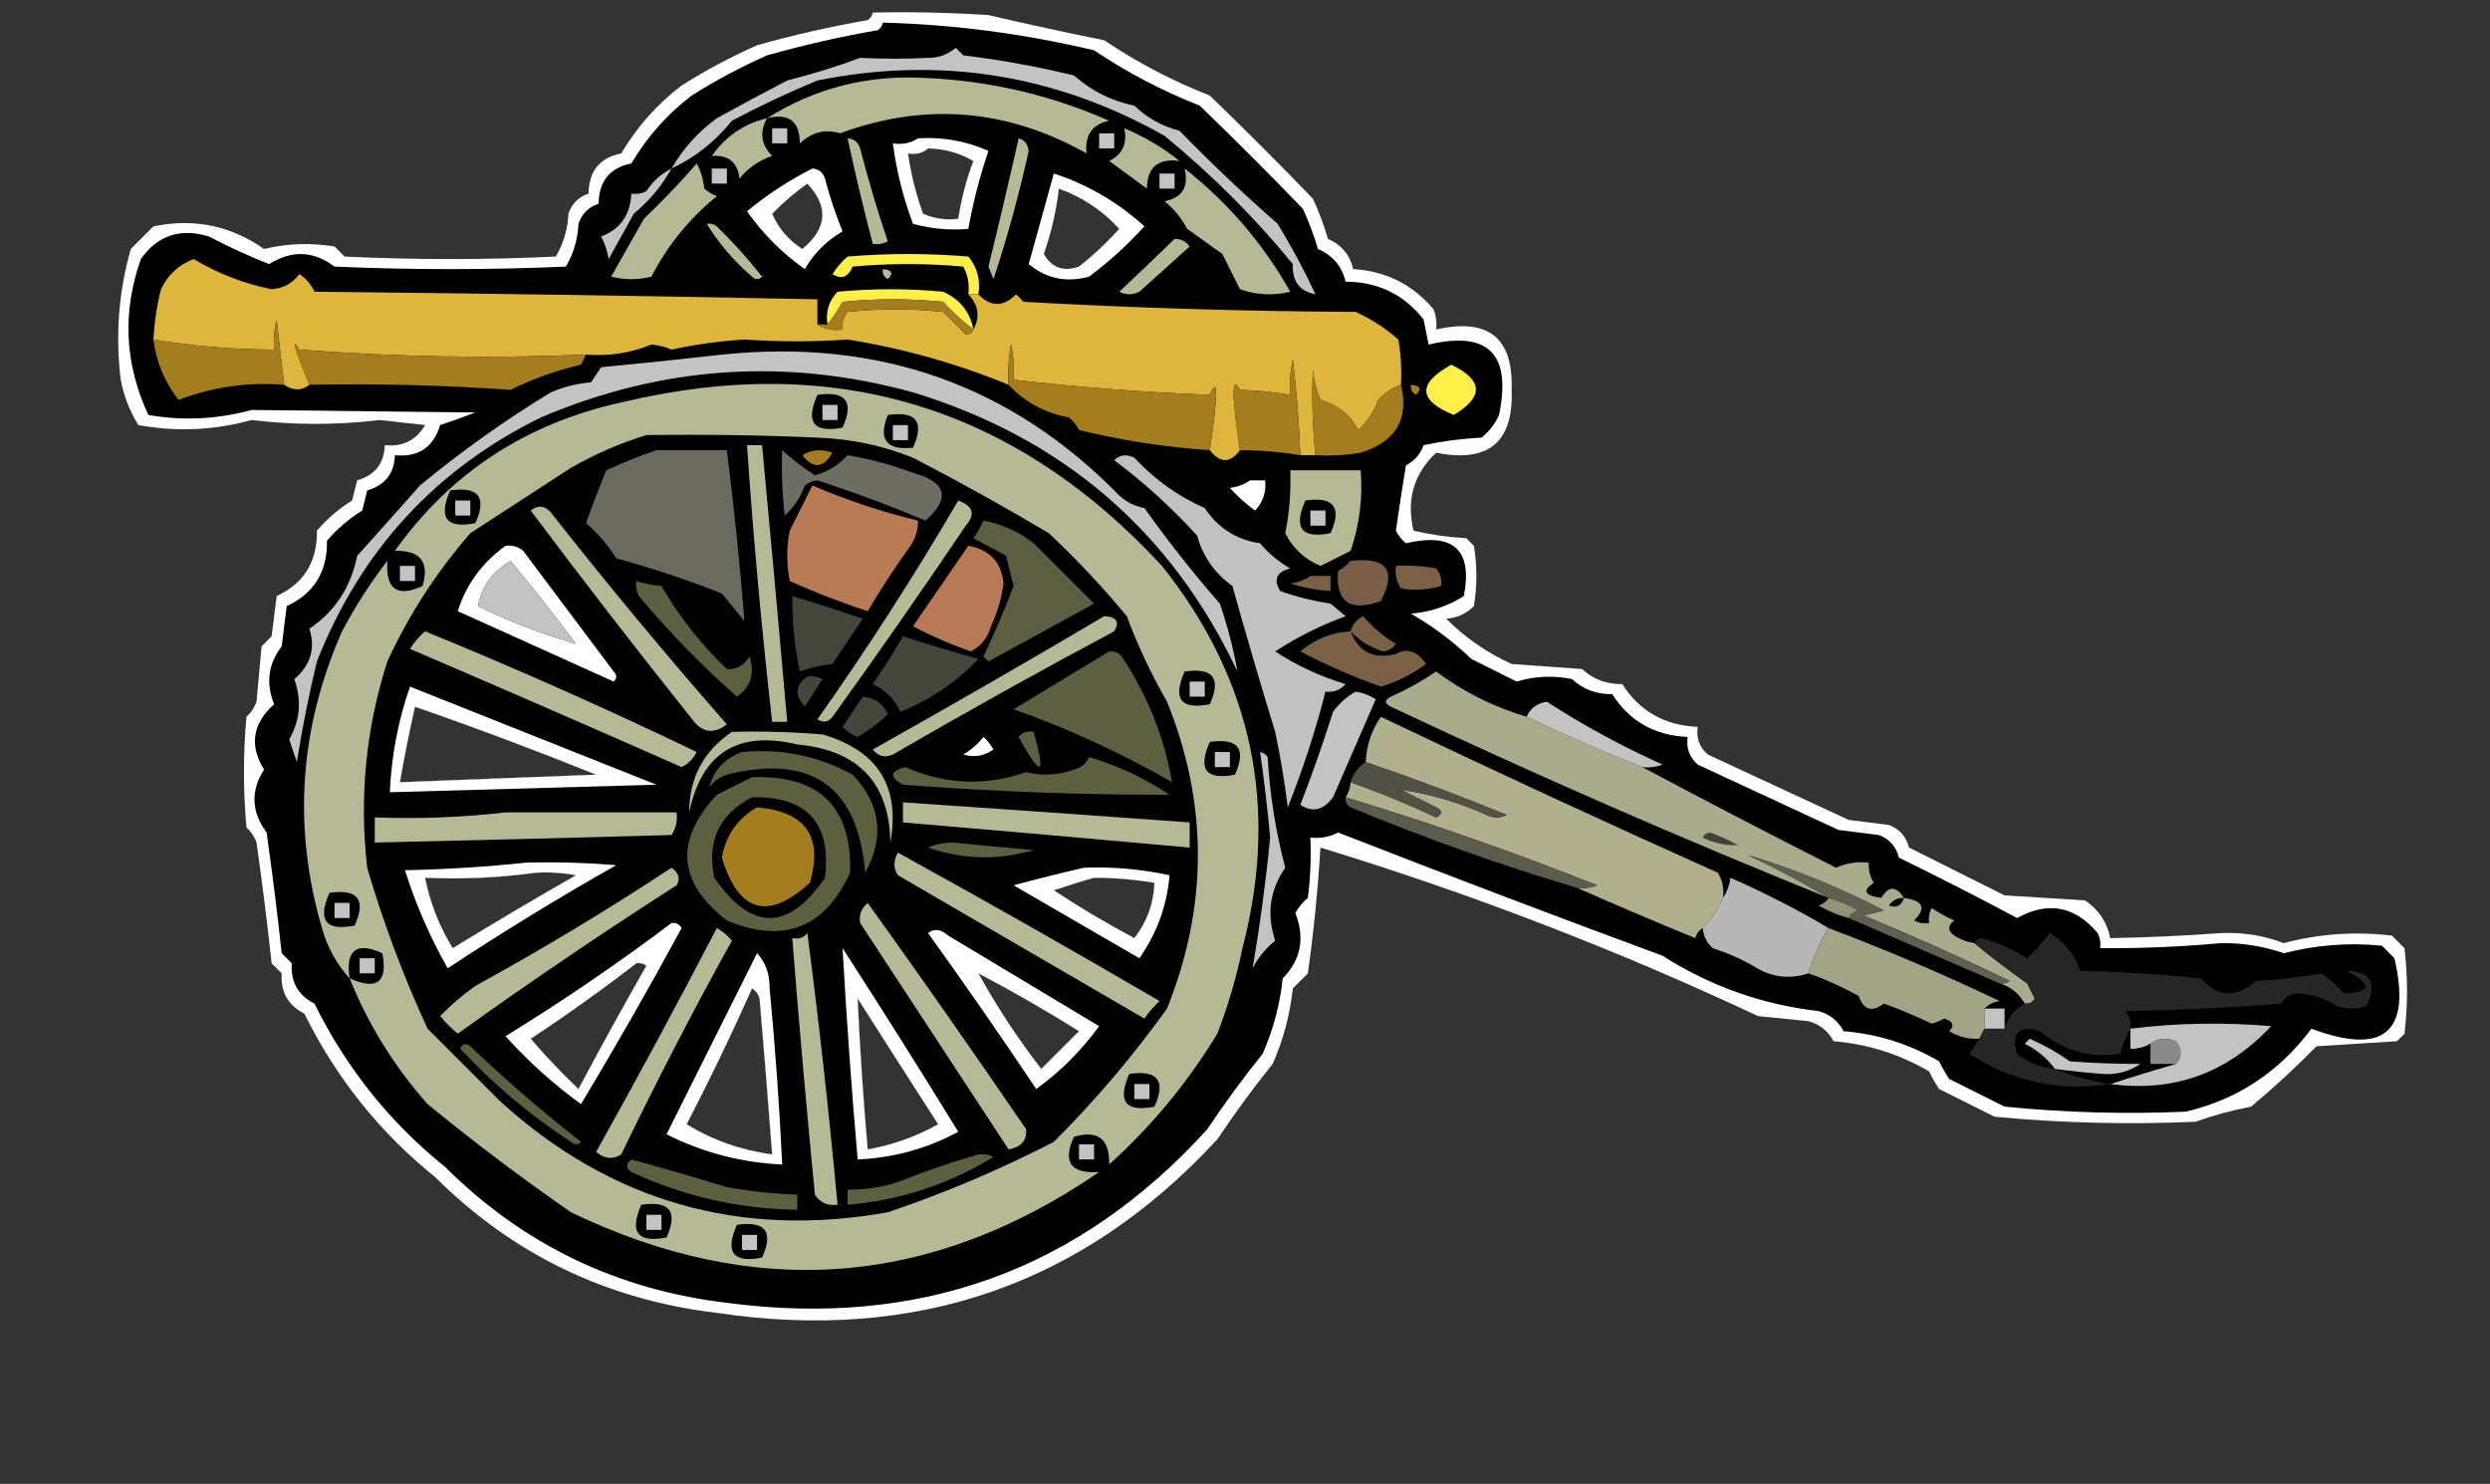 <?xml version="1.0" encoding="UTF-8"?>
<!DOCTYPE svg PUBLIC "-//W3C//DTD SVG 1.1//EN" "http://www.w3.org/Graphics/SVG/1.1/DTD/svg11.dtd">
<svg xmlns="http://www.w3.org/2000/svg" version="1.1" width="495px" height="295px" style="shape-rendering:geometricPrecision; text-rendering:geometricPrecision; image-rendering:optimizeQuality; fill-rule:evenodd; clip-rule:evenodd" xmlns:xlink="http://www.w3.org/1999/xlink">
<rect width="100%" height="100%" fill="#333333" stroke="none"/>
<g><path style="opacity:1" fill="#fefffe" d="M 173.5,2.5 C 181.174,2.334 188.841,2.5 196.5,3C 204.063,4.765 211.73,6.431 219.5,8C 226.072,12.418 233.072,16.085 240.5,19C 247.439,25.694 254.272,32.527 261,39.5C 262.197,42.089 263.197,44.756 264,47.5C 266.696,48.672 268.363,50.672 269,53.5C 275.477,53.881 280.811,56.548 285,61.5C 285.49,62.793 285.657,64.127 285.5,65.5C 295.874,63.156 300.874,67.156 300.5,77.5C 300.917,87.904 295.917,92.071 285.5,90C 281.047,94.174 279.547,99.341 281,105.5C 284.411,106.293 287.911,106.793 291.5,107C 292,107.5 292.5,108 293,108.5C 293.667,112.5 293.667,116.5 293,120.5C 291.509,122.004 289.676,122.837 287.5,123C 291.282,126.78 295.616,129.78 300.5,132C 305.167,132.333 309.833,132.667 314.5,133C 316.7,135.046 319.367,136.046 322.5,136C 325.939,141.391 330.939,144.224 337.5,144.5C 337.178,146.722 337.845,148.556 339.5,150C 348.833,154.333 358.167,158.667 367.5,163C 370.167,163.333 372.833,163.667 375.5,164C 377.604,164.791 378.937,166.291 379.5,168.5C 385.833,171.667 392.167,174.833 398.5,178C 403.833,178.333 409.167,178.667 414.5,179C 417.242,180.886 418.909,183.386 419.5,186.5C 426.84,186.371 434.173,186.038 441.5,185.5C 445.858,185.302 450.025,185.968 454,187.5C 461.027,185.631 468.193,185.131 475.5,186C 476.333,186.833 477.167,187.667 478,188.5C 478.667,194.167 478.667,199.833 478,205.5C 477.5,206 477,206.5 476.5,207C 471.167,207.333 465.833,207.667 460.5,208C 456.357,212.233 452.023,216.233 447.5,220C 443.751,220.708 440.084,221.708 436.5,223C 423.148,223.599 409.815,223.266 396.5,222C 392.833,220.167 389.167,218.333 385.5,216.5C 384.738,215.372 384.071,214.205 383.5,213C 377.601,209.546 371.267,207.546 364.5,207C 363.421,204.957 361.754,203.624 359.5,203C 356.167,202.667 352.833,202.333 349.5,202C 321.304,188.768 292.304,177.601 262.5,168.5C 261.989,176.854 261.156,185.188 260,193.5C 259,194.5 258,195.5 257,196.5C 256.446,201.716 255.113,206.716 253,211.5C 249.066,216.395 245.4,221.395 242,226.5C 215.296,255.406 182.129,266.906 142.5,261C 120.635,258.399 101.968,249.399 86.5,234C 75.513,225.163 66.847,214.33 60.5,201.5C 57.261,199.879 55.761,197.213 56,193.5C 55.333,192.833 54.667,192.167 54,191.5C 53.132,183.482 52.132,175.482 51,167.5C 50.581,166.328 49.915,165.328 49,164.5C 48.333,157.167 48.333,149.833 49,142.5C 49.915,141.672 50.581,140.672 51,139.5C 51.333,135.833 51.667,132.167 52,128.5C 52.667,127.833 53.333,127.167 54,126.5C 54.333,123.833 54.667,121.167 55,118.5C 60.434,115.982 63.1,111.649 63,105.5C 65.039,103.126 67.372,101.126 70,99.5C 70.333,98.167 70.667,96.833 71,95.5C 74.545,94.46 76.379,92.127 76.5,88.5C 80.098,88.865 82.765,87.532 84.5,84.5C 81.5,84.167 78.5,83.833 75.5,83.5C 66.983,84.526 58.483,84.526 50,83.5C 42.576,85.558 35.076,85.891 27.5,84.5C 25.773,81.713 24.606,78.713 24,75.5C 22.921,66.657 23.587,57.991 26,49.5C 27.5,48 29,46.5 30.5,45C 38.539,43.342 45.872,44.842 52.5,49.5C 57.111,48.39 61.778,48.223 66.5,49C 67.167,49.667 67.833,50.333 68.5,51C 82.5,51.667 96.5,51.667 110.5,51C 112.02,48.404 112.853,45.571 113,42.5C 113.667,40.5 115,39.167 117,38.5C 117.059,34.02 119.226,31.353 123.5,30.5C 126.658,25.179 130.658,20.679 135.5,17C 140.29,13.971 145.29,11.304 150.5,9C 157.775,6.946 165.108,5.279 172.5,4C 173.056,3.617 173.389,3.117 173.5,2.5 Z M 184.5,29.5 C 187.753,29.562 190.753,30.396 193.5,32C 192.112,35.717 191.112,39.55 190.5,43.5C 188.076,43.808 185.743,43.474 183.5,42.5C 182.085,38.591 181.085,34.591 180.5,30.5C 182.099,30.768 183.432,30.434 184.5,29.5 Z M 160.5,36.5 C 164.791,41.085 164.458,45.418 159.5,49.5C 156.781,47.781 154.781,45.447 153.5,42.5C 155.678,40.255 158.012,38.255 160.5,36.5 Z M 210.5,37.5 C 215.168,39.167 219.168,41.834 222.5,45.5C 220.066,48.223 217.399,50.723 214.5,53C 211.421,54.09 209.088,53.257 207.5,50.5C 208.974,46.269 209.974,41.936 210.5,37.5 Z M 101.5,111.5 C 105.934,116.84 110.268,122.34 114.5,128C 107.872,126.119 101.372,123.619 95,120.5C 95.732,116.582 97.899,113.582 101.5,111.5 Z M 82.5,140.5 C 94.581,144.695 106.581,149.195 118.5,154C 105.497,154.5 92.497,155 79.5,155.5C 80.372,150.473 81.372,145.473 82.5,140.5 Z M 106.5,173.5 C 109.187,173.336 111.854,173.503 114.5,174C 106.251,178.707 98.084,183.541 90,188.5C 87.316,184.137 85.482,179.47 84.5,174.5C 92.019,174.825 99.352,174.492 106.5,173.5 Z M 217.5,174.5 C 221.534,174.505 225.534,174.838 229.5,175.5C 229.354,179.607 228.02,183.273 225.5,186.5C 220.002,183.585 214.668,180.419 209.5,177C 212.251,176.057 214.917,175.224 217.5,174.5 Z M 126.5,191.5 C 127.239,191.369 127.906,191.536 128.5,192C 123.873,200.086 119.373,208.253 115,216.5C 111.651,213.318 108.484,209.985 105.5,206.5C 112.743,201.724 119.743,196.724 126.5,191.5 Z M 194.5,193.5 C 201.275,197.057 207.942,200.89 214.5,205C 212,207.5 209.5,210 207,212.5C 202.315,206.452 198.149,200.119 194.5,193.5 Z M 149.5,196.5 C 150.222,196.918 150.722,197.584 151,198.5C 151.889,208.835 152.722,219.168 153.5,229.5C 147.322,228.665 141.656,226.665 136.5,223.5C 141.117,214.6 145.451,205.6 149.5,196.5 Z M 170.5,198.5 C 175.773,206.793 181.106,215.126 186.5,223.5C 182.135,225.955 177.469,227.622 172.5,228.5C 171.612,218.516 170.946,208.516 170.5,198.5 Z"/></g>
<g><path style="opacity:1" fill="#000000" d="M 175.5,4.5 C 189.469,4.85 203.469,6.683 217.5,10C 224.072,14.418 231.072,18.085 238.5,21C 245.439,27.694 252.272,34.527 259,41.5C 260.197,44.089 261.197,46.756 262,49.5C 264.928,50.76 266.761,52.926 267.5,56C 273.901,56.019 279.068,58.519 283,63.5C 283.333,65.167 283.667,66.833 284,68.5C 295.864,65.696 300.53,70.363 298,82.5C 297.215,84.286 296.049,85.786 294.5,87C 290.579,87.203 286.745,87.703 283,88.5C 282.363,90.303 281.197,91.636 279.5,92.5C 278.778,96.847 278.112,101.18 277.5,105.5C 277.977,106.478 278.643,107.311 279.5,108C 288.959,105.8 292.793,109.3 291,118.5C 287.847,120.502 284.347,121.668 280.5,122C 284.858,124.513 288.858,127.513 292.5,131C 295.5,132.5 298.5,134 301.5,135.5C 305.108,134.407 308.775,134.24 312.5,135C 314.7,137.046 317.367,138.046 320.5,138C 323.939,143.391 328.939,146.224 335.5,146.5C 335.178,148.722 335.845,150.556 337.5,152C 346.833,156.333 356.167,160.667 365.5,165C 368.167,165.333 370.833,165.667 373.5,166C 375.604,166.791 376.937,168.291 377.5,170.5C 385.411,174.372 393.245,178.372 401,182.5C 407.151,179.115 412.484,180.115 417,185.5C 417.483,186.448 417.649,187.448 417.5,188.5C 425.515,188.558 433.515,188.225 441.5,187.5C 445.791,187.437 449.958,188.103 454,189.5C 460.424,187.855 466.924,187.355 473.5,188C 474.333,188.833 475.167,189.667 476,190.5C 479.422,205.233 473.922,209.9 459.5,204.5C 453.092,213.101 444.759,218.601 434.5,221C 422.483,221.523 410.483,221.19 398.5,220C 394.833,218.167 391.167,216.333 387.5,214.5C 386.738,213.372 386.071,212.205 385.5,211C 379.601,207.546 373.267,205.546 366.5,205C 365.421,202.957 363.754,201.624 361.5,201C 350.354,199.728 340.02,196.062 330.5,190C 308.905,182.025 287.405,173.858 266,165.5C 264.301,166.406 262.467,166.739 260.5,166.5C 260.666,170.514 260.499,174.514 260,178.5C 258.978,179.354 258.145,180.354 257.5,181.5C 259.454,186.481 258.621,190.815 255,194.5C 254.446,199.716 253.113,204.716 251,209.5C 247.066,214.395 243.4,219.395 240,224.5C 214.529,252.555 182.696,264.055 144.5,259C 122.635,256.399 103.968,247.399 88.5,232C 77.513,223.163 68.847,212.33 62.5,199.5C 59.261,197.879 57.761,195.213 58,191.5C 57.333,190.833 56.667,190.167 56,189.5C 55.132,181.482 54.132,173.482 53,165.5C 49.962,161.391 49.795,157.224 52.5,153C 49.52,148.194 50.187,143.861 54.5,140C 52.816,135.816 53.316,131.983 56,128.5C 56.333,125.833 56.667,123.167 57,120.5C 62.434,117.982 65.1,113.649 65,107.5C 67.039,105.126 69.372,103.126 72,101.5C 72.333,100.167 72.667,98.833 73,97.5C 76.545,96.46 78.379,94.127 78.5,90.5C 83.166,90.945 86.166,88.945 87.5,84.5C 89.862,83.728 92.195,82.895 94.5,82C 79.644,81.824 64.81,81.657 50,81.5C 43.223,83.357 36.39,83.69 29.5,82.5C 24.771,72.394 24.271,62.061 28,51.5C 31.343,46.782 35.843,45.282 41.5,47C 45.381,49.037 49.381,50.87 53.5,52.5C 57.993,49.687 62.326,49.854 66.5,53C 81.833,53.667 97.167,53.667 112.5,53C 114.02,50.404 114.853,47.571 115,44.5C 115.667,42.5 117,41.167 119,40.5C 119.059,36.02 121.226,33.353 125.5,32.5C 128.658,27.179 132.658,22.679 137.5,19C 142.29,15.971 147.29,13.304 152.5,11C 159.775,8.946 167.108,7.279 174.5,6C 175.056,5.617 175.389,5.117 175.5,4.5 Z M 184.5,29.5 C 183.432,30.434 182.099,30.768 180.5,30.5C 181.085,34.591 182.085,38.591 183.5,42.5C 185.743,43.474 188.076,43.808 190.5,43.5C 191.112,39.55 192.112,35.717 193.5,32C 190.753,30.396 187.753,29.562 184.5,29.5 Z M 160.5,36.5 C 158.012,38.255 155.678,40.255 153.5,42.5C 154.781,45.447 156.781,47.781 159.5,49.5C 164.458,45.418 164.791,41.085 160.5,36.5 Z M 210.5,37.5 C 209.974,41.936 208.974,46.269 207.5,50.5C 209.088,53.257 211.421,54.09 214.5,53C 217.399,50.723 220.066,48.223 222.5,45.5C 219.168,41.834 215.168,39.167 210.5,37.5 Z M 101.5,111.5 C 97.899,113.582 95.732,116.582 95,120.5C 101.372,123.619 107.872,126.119 114.5,128C 110.268,122.34 105.934,116.84 101.5,111.5 Z M 82.5,140.5 C 81.372,145.473 80.372,150.473 79.5,155.5C 92.497,155 105.497,154.5 118.5,154C 106.581,149.195 94.581,144.695 82.5,140.5 Z M 106.5,173.5 C 99.352,174.492 92.019,174.825 84.5,174.5C 85.482,179.47 87.316,184.137 90,188.5C 98.084,183.541 106.251,178.707 114.5,174C 111.854,173.503 109.187,173.336 106.5,173.5 Z M 217.5,174.5 C 214.917,175.224 212.251,176.057 209.5,177C 214.668,180.419 220.002,183.585 225.5,186.5C 228.02,183.273 229.354,179.607 229.5,175.5C 225.534,174.838 221.534,174.505 217.5,174.5 Z M 126.5,191.5 C 119.743,196.724 112.743,201.724 105.5,206.5C 108.484,209.985 111.651,213.318 115,216.5C 119.373,208.253 123.873,200.086 128.5,192C 127.906,191.536 127.239,191.369 126.5,191.5 Z M 194.5,193.5 C 198.149,200.119 202.315,206.452 207,212.5C 209.5,210 212,207.5 214.5,205C 207.942,200.89 201.275,197.057 194.5,193.5 Z M 149.5,196.5 C 145.451,205.6 141.117,214.6 136.5,223.5C 141.656,226.665 147.322,228.665 153.5,229.5C 152.722,219.168 151.889,208.835 151,198.5C 150.722,197.584 150.222,196.918 149.5,196.5 Z M 170.5,198.5 C 170.946,208.516 171.612,218.516 172.5,228.5C 177.469,227.622 182.135,225.955 186.5,223.5C 181.106,215.126 175.773,206.793 170.5,198.5 Z"/></g>
<g><path style="opacity:1" fill="#c2c3c2" d="M 133.5,33.5 C 135.772,29.559 138.772,26.225 142.5,23.5C 147.118,20.951 151.784,18.451 156.5,16C 161.455,14.747 166.289,13.247 171,11.5C 175.554,11.725 180.054,11.725 184.5,11.5C 186.593,11.514 188.426,10.848 190,9.5C 190.5,10 191,10.5 191.5,11C 198.921,11.903 206.254,13.237 213.5,15C 216.999,18.083 220.999,20.083 225.5,21C 228.048,23.442 231.048,25.108 234.5,26C 240.672,32.361 247.172,38.527 254,44.5C 256.799,49.104 259.299,53.771 261.5,58.5C 258.355,57.923 256.855,55.923 257,52.5C 249.435,43.254 240.935,34.754 231.5,27C 209.822,14.775 186.822,11.109 162.5,16C 156.713,18.393 151.046,21.06 145.5,24C 142.224,28.112 138.224,31.279 133.5,33.5 Z"/></g>
<g><path style="opacity:1" fill="#b7b895" d="M 152.5,23.5 C 162.02,17.494 172.52,14.828 184,15.5C 196.692,16.048 208.859,18.881 220.5,24C 217.121,24.711 215.621,26.878 216,30.5C 200.225,21.619 183.892,20.286 167,26.5C 164.094,25.588 161.427,26.254 159,28.5C 158.997,24.118 156.831,22.451 152.5,23.5 Z"/></g>
<g><path style="opacity:1" fill="#b7b895" d="M 152.5,23.5 C 150.952,26.259 151.285,28.759 153.5,31C 150.898,31.883 148.731,33.383 147,35.5C 146.644,32.271 144.81,30.771 141.5,31C 144.244,27.08 147.911,24.58 152.5,23.5 Z"/></g>
<g><path style="opacity:1" fill="#c2c3c2" d="M 153.5,25.5 C 154.5,25.5 155.5,25.5 156.5,25.5C 156.5,26.5 156.5,27.5 156.5,28.5C 155.5,28.5 154.5,28.5 153.5,28.5C 153.5,27.5 153.5,26.5 153.5,25.5 Z"/></g>
<g><path style="opacity:1" fill="#b7b895" d="M 223.5,25.5 C 227.469,27.151 231.135,29.318 234.5,32C 230.21,31.436 228.043,33.269 228,37.5C 225.5,35.667 223,33.833 220.5,32C 223.145,30.713 224.145,28.547 223.5,25.5 Z"/></g>
<g><path style="opacity:1" fill="#c2c3c2" d="M 218.5,26.5 C 219.5,26.5 220.5,26.5 221.5,26.5C 221.5,27.5 221.5,28.5 221.5,29.5C 220.5,29.5 219.5,29.5 218.5,29.5C 218.5,28.5 218.5,27.5 218.5,26.5 Z"/></g>
<g><path style="opacity:1" fill="#b7b895" d="M 168.5,27.5 C 169.75,27.577 170.583,28.244 171,29.5C 172.606,35.764 174.44,41.93 176.5,48C 175.552,48.483 174.552,48.65 173.5,48.5C 171.675,41.535 170.009,34.535 168.5,27.5 Z"/></g>
<g><path style="opacity:1" fill="#fefffe" d="M 182.5,27.5 C 187.382,27.193 192.049,28.026 196.5,30C 194.779,35.05 193.446,40.217 192.5,45.5C 188.774,45.823 185.107,45.489 181.5,44.5C 179.548,39.313 178.215,33.98 177.5,28.5C 179.415,28.785 181.081,28.451 182.5,27.5 Z M 184.5,29.5 C 183.432,30.434 182.099,30.768 180.5,30.5C 181.085,34.591 182.085,38.591 183.5,42.5C 185.743,43.474 188.076,43.808 190.5,43.5C 191.112,39.55 192.112,35.717 193.5,32C 190.753,30.396 187.753,29.562 184.5,29.5 Z"/></g>
<g><path style="opacity:1" fill="#b7b895" d="M 202.5,27.5 C 203.649,27.791 204.316,28.624 204.5,30C 202.604,38.624 200.271,47.124 197.5,55.5C 197.167,54.667 196.833,53.833 196.5,53C 198.583,44.504 200.583,36.004 202.5,27.5 Z"/></g>
<g><path style="opacity:1" fill="#b7b895" d="M 138.5,32.5 C 139.302,33.952 139.802,35.618 140,37.5C 140.75,38.126 141.584,38.626 142.5,39C 137.033,43.462 132.7,48.795 129.5,55C 126.833,55.667 124.167,55.667 121.5,55C 123.664,51.185 125.831,47.352 128,43.5C 131.759,39.911 135.259,36.245 138.5,32.5 Z"/></g>
<g><path style="opacity:1" fill="#c2c3c2" d="M 133.5,33.5 C 131.612,36.899 129.112,39.899 126,42.5C 124.3,45.52 122.634,48.52 121,51.5C 120.727,49.899 120.227,48.399 119.5,47C 123.313,45.569 125.313,42.736 125.5,38.5C 126.552,38.65 127.552,38.483 128.5,38C 129.78,36.034 131.447,34.534 133.5,33.5 Z"/></g>
<g><path style="opacity:1" fill="#c2c3c2" d="M 141.5,33.5 C 142.5,33.5 143.5,33.5 144.5,33.5C 144.5,34.5 144.5,35.5 144.5,36.5C 143.5,36.5 142.5,36.5 141.5,36.5C 141.5,35.5 141.5,34.5 141.5,33.5 Z"/></g>
<g><path style="opacity:1" fill="#fefffe" d="M 161.5,33.5 C 162.75,33.577 163.583,34.244 164,35.5C 164.94,39.101 166.107,42.601 167.5,46C 164.311,47.855 161.811,50.355 160,53.5C 155.512,50.346 151.679,46.512 148.5,42C 152.59,38.633 156.924,35.8 161.5,33.5 Z M 160.5,36.5 C 158.012,38.255 155.678,40.255 153.5,42.5C 154.781,45.447 156.781,47.781 159.5,49.5C 164.458,45.418 164.791,41.085 160.5,36.5 Z"/></g>
<g><path style="opacity:1" fill="#b7b895" d="M 235.5,33.5 C 244.13,40.295 251.13,48.461 256.5,58C 253.118,58.824 249.784,58.657 246.5,57.5C 245.333,55.167 244.167,52.833 243,50.5C 240.667,48.833 238.333,47.167 236,45.5C 234.878,43.376 233.378,41.543 231.5,40C 235.03,39.328 236.363,37.162 235.5,33.5 Z"/></g>
<g><path style="opacity:1" fill="#fefffe" d="M 209.5,34.5 C 216.233,36.701 222.233,40.201 227.5,45C 224.133,48.703 220.466,52.036 216.5,55C 211.97,56.227 207.97,55.394 204.5,52.5C 206.173,46.471 207.84,40.471 209.5,34.5 Z M 210.5,37.5 C 209.974,41.936 208.974,46.269 207.5,50.5C 209.088,53.257 211.421,54.09 214.5,53C 217.399,50.723 220.066,48.223 222.5,45.5C 219.168,41.834 215.168,39.167 210.5,37.5 Z"/></g>
<g><path style="opacity:1" fill="#c2c3c2" d="M 230.5,34.5 C 231.5,34.5 232.5,34.5 233.5,34.5C 233.5,35.5 233.5,36.5 233.5,37.5C 232.5,37.5 231.5,37.5 230.5,37.5C 230.5,36.5 230.5,35.5 230.5,34.5 Z"/></g>
<g><path style="opacity:1" fill="#b7b895" d="M 140.5,44.5 C 141.239,44.369 141.906,44.536 142.5,45C 145.734,48.145 148.734,51.478 151.5,55C 150.833,55.667 150.167,55.667 149.5,55C 145.893,51.902 142.893,48.402 140.5,44.5 Z"/></g>
<g><path style="opacity:1" fill="#b7b895" d="M 233.5,47.5 C 234.756,47.461 235.756,47.961 236.5,49C 233.167,52 229.833,55 226.5,58C 225.167,58.667 223.833,58.667 222.5,58C 226.241,54.484 229.908,50.984 233.5,47.5 Z"/></g>
<g><path style="opacity:1" fill="#fef049" d="M 194.5,58.5 C 193.833,58.5 193.167,58.5 192.5,58.5C 192.739,56.533 192.406,54.7 191.5,53C 184.167,52.333 176.833,52.333 169.5,53C 168.603,55.127 167.269,55.627 165.5,54.5C 166.313,53.186 167.313,52.02 168.5,51C 176.5,50.333 184.5,50.333 192.5,51C 194.278,53.135 194.945,55.635 194.5,58.5 Z"/></g>
<g><path style="opacity:1" fill="#b7b895" d="M 175.5,53.5 C 177.337,53.639 177.67,54.306 176.5,55.5C 175.702,55.043 175.369,54.376 175.5,53.5 Z"/></g>
<g><path style="opacity:1" fill="#fef049" d="M 193.5,65.5 C 191.39,63.895 189.39,62.062 187.5,60C 180.833,59.333 174.167,59.333 167.5,60C 166.601,61.652 165.601,63.152 164.5,64.5C 164.104,61.956 164.771,59.789 166.5,58C 173.5,57.333 180.5,57.333 187.5,58C 190.857,59.513 192.857,62.013 193.5,65.5 Z"/></g>
<g><path style="opacity:1" fill="#deb63d" d="M 162.5,64.5 C 163.919,65.451 165.585,65.784 167.5,65.5C 167.33,64.178 167.663,63.011 168.5,62C 174.833,61.333 181.167,61.333 187.5,62C 189.022,63.522 190.522,65.022 192,66.5C 192.765,66.43 193.265,66.097 193.5,65.5C 194.878,63.03 194.545,60.697 192.5,58.5C 193.167,58.5 193.833,58.5 194.5,58.5C 196.961,61.067 199.461,61.067 202,58.5C 202.5,59 203,59.5 203.5,60C 225.536,61.228 247.536,61.895 269.5,62C 272.582,63.409 275.415,65.242 278,67.5C 278.498,70.482 278.665,73.482 278.5,76.5C 276.771,77.118 275.271,78.118 274,79.5C 273.163,81.844 271.829,83.844 270,85.5C 268.401,82.442 265.901,80.442 262.5,79.5C 261.692,77.577 261.192,75.577 261,73.5C 260.758,79.167 260.925,84.833 261.5,90.5C 260.5,90.5 259.5,90.5 258.5,90.5C 258.265,84.15 257.765,77.817 257,71.5C 256.503,73.81 256.337,76.143 256.5,78.5C 253.193,77.949 249.86,77.616 246.5,77.5C 244.821,74.419 244.821,78.419 246.5,89.5C 244.545,92.132 242.545,92.132 240.5,89.5C 242.172,78.268 242.172,74.602 240.5,78.5C 227.443,77.985 214.443,76.985 201.5,75.5C 201.663,73.143 201.497,70.81 201,68.5C 200.503,71.146 200.336,73.813 200.5,76.5C 190.16,72.249 179.493,69.249 168.5,67.5C 161.73,67.979 154.897,67.979 148,67.5C 143.098,67.8 138.265,68.467 133.5,69.5C 132.228,68.954 130.894,68.621 129.5,68.5C 125.399,70.181 121.065,70.848 116.5,70.5C 97.491,71.293 78.491,70.96 59.5,69.5C 57.842,66.728 58.509,69.061 61.5,76.5C 59.95,77.72 58.284,77.72 56.5,76.5C 55.965,72.181 55.465,67.848 55,63.5C 54.505,65.473 54.338,67.473 54.5,69.5C 46.439,69.489 38.439,68.823 30.5,67.5C 30.674,64.126 31.174,60.793 32,57.5C 33.392,54.606 35.559,52.606 38.5,51.5C 43.307,54.381 48.473,56.381 54,57.5C 56.343,57.318 58.176,56.318 59.5,54.5C 60.845,55.347 61.845,56.513 62.5,58C 95.923,58.324 129.256,58.824 162.5,59.5C 162.5,61.167 162.5,62.833 162.5,64.5 Z"/></g>
<g><path style="opacity:1" fill="#a47e1e" d="M 193.5,65.5 C 193.265,66.097 192.765,66.43 192,66.5C 190.522,65.022 189.022,63.522 187.5,62C 181.167,61.333 174.833,61.333 168.5,62C 167.663,63.011 167.33,64.178 167.5,65.5C 165.585,65.784 163.919,65.451 162.5,64.5C 163.167,64.5 163.833,64.5 164.5,64.5C 165.601,63.152 166.601,61.652 167.5,60C 174.167,59.333 180.833,59.333 187.5,60C 189.39,62.062 191.39,63.895 193.5,65.5 Z"/></g>
<g><path style="opacity:1" fill="#a47d1f" d="M 56.5,76.5 C 49.238,75.928 42.238,76.928 35.5,79.5C 32.717,75.938 31.051,71.938 30.5,67.5C 38.439,68.823 46.439,69.489 54.5,69.5C 54.338,67.473 54.505,65.473 55,63.5C 55.465,67.848 55.965,72.181 56.5,76.5 Z"/></g>
<g><path style="opacity:1" fill="#a47e1e" d="M 116.5,70.5 C 116.196,71.15 115.863,71.817 115.5,72.5C 110.541,73.66 105.874,75.327 101.5,77.5C 88.186,76.575 74.853,76.241 61.5,76.5C 58.509,69.061 57.842,66.728 59.5,69.5C 78.491,70.96 97.491,71.293 116.5,70.5 Z"/></g>
<g><path style="opacity:1" fill="#a47e1e" d="M 240.5,89.5 C 231.764,88.927 223.097,87.594 214.5,85.5C 214.023,84.522 213.357,83.689 212.5,83C 207.712,82.109 203.712,79.942 200.5,76.5C 200.336,73.813 200.503,71.146 201,68.5C 201.497,70.81 201.663,73.143 201.5,75.5C 214.443,76.985 227.443,77.985 240.5,78.5C 242.172,74.602 242.172,78.268 240.5,89.5 Z"/></g>
<g><path style="opacity:1" fill="#c2c3c2" d="M 143.5,70.5 C 174.74,67.239 201.073,76.572 222.5,98.5C 223.912,99.806 225.579,100.64 227.5,101C 232.145,107.528 237.145,113.861 242.5,120C 244.047,124.503 245.214,129.003 246,133.5C 232.827,105.616 211.327,87.116 181.5,78C 156.282,71.06 131.616,72.727 107.5,83C 86.516,93.326 71.683,109.492 63,131.5C 61.41,138.115 60.077,144.782 59,151.5C 58.5,150 58,148.5 57.5,147C 59.666,143.169 59.999,139.169 58.5,135C 61.752,132.25 62.752,128.917 61.5,125C 66.591,121.549 69.758,116.715 71,110.5C 75.255,105.778 79.421,101.111 83.5,96.5C 91.727,89.704 100.394,83.537 109.5,78C 112.044,76.908 114.711,76.241 117.5,76C 118.167,75 118.833,74 119.5,73C 127.659,72.228 135.659,71.395 143.5,70.5 Z M 101.5,111.5 C 97.899,113.582 95.732,116.582 95,120.5C 101.372,123.619 107.872,126.119 114.5,128C 110.268,122.34 105.934,116.84 101.5,111.5 Z"/></g>
<g><path style="opacity:1" fill="#a47e1e" d="M 258.5,90.5 C 254.534,89.838 250.534,89.504 246.5,89.5C 244.821,78.419 244.821,74.419 246.5,77.5C 249.86,77.616 253.193,77.949 256.5,78.5C 256.337,76.143 256.503,73.81 257,71.5C 257.765,77.817 258.265,84.15 258.5,90.5 Z"/></g>
<g><path style="opacity:1" fill="#fef049" d="M 288.5,72.5 C 294.866,75.555 295.033,78.888 289,82.5C 281.902,79.597 281.735,76.263 288.5,72.5 Z"/></g>
<g><path style="opacity:1" fill="#a47e1e" d="M 278.5,76.5 C 280.162,83.323 277.495,87.823 270.5,90C 267.518,90.498 264.518,90.665 261.5,90.5C 260.925,84.833 260.758,79.167 261,73.5C 261.192,75.577 261.692,77.577 262.5,79.5C 265.901,80.442 268.401,82.442 270,85.5C 271.829,83.844 273.163,81.844 274,79.5C 275.271,78.118 276.771,77.118 278.5,76.5 Z"/></g>
<g><path style="opacity:1" fill="#b7b895" d="M 69.5,194.5 C 66.919,191.68 65.086,188.346 64,184.5C 58.167,164.442 59.501,144.775 68,125.5C 70.606,120.565 73.606,115.898 77,111.5C 76.629,117.14 78.963,118.807 84,116.5C 85.405,111.731 83.572,109.398 78.5,109.5C 89.542,94.015 104.542,84.181 123.5,80C 165.769,69.87 201.603,80.703 231,112.5C 248.989,135.081 254.322,160.415 247,188.5C 245.797,194.314 244.13,199.981 242,205.5C 236.064,215.261 228.898,223.928 220.5,231.5C 220.602,226.428 218.269,224.595 213.5,226C 211.193,231.037 212.86,233.371 218.5,233C 185.073,255.942 150.073,258.608 113.5,241C 103.717,234.218 94.217,227.051 85,219.5C 78.393,212.06 73.227,203.726 69.5,194.5 Z M 101.5,111.5 C 97.899,113.582 95.732,116.582 95,120.5C 101.372,123.619 107.872,126.119 114.5,128C 110.268,122.34 105.934,116.84 101.5,111.5 Z M 82.5,140.5 C 81.372,145.473 80.372,150.473 79.5,155.5C 92.497,155 105.497,154.5 118.5,154C 106.581,149.195 94.581,144.695 82.5,140.5 Z M 106.5,173.5 C 99.352,174.492 92.019,174.825 84.5,174.5C 85.482,179.47 87.316,184.137 90,188.5C 98.084,183.541 106.251,178.707 114.5,174C 111.854,173.503 109.187,173.336 106.5,173.5 Z M 217.5,174.5 C 214.917,175.224 212.251,176.057 209.5,177C 214.668,180.419 220.002,183.585 225.5,186.5C 228.02,183.273 229.354,179.607 229.5,175.5C 225.534,174.838 221.534,174.505 217.5,174.5 Z M 126.5,191.5 C 119.743,196.724 112.743,201.724 105.5,206.5C 108.484,209.985 111.651,213.318 115,216.5C 119.373,208.253 123.873,200.086 128.5,192C 127.906,191.536 127.239,191.369 126.5,191.5 Z M 194.5,193.5 C 198.149,200.119 202.315,206.452 207,212.5C 209.5,210 212,207.5 214.5,205C 207.942,200.89 201.275,197.057 194.5,193.5 Z M 149.5,196.5 C 145.451,205.6 141.117,214.6 136.5,223.5C 141.656,226.665 147.322,228.665 153.5,229.5C 152.722,219.168 151.889,208.835 151,198.5C 150.722,197.584 150.222,196.918 149.5,196.5 Z M 170.5,198.5 C 170.946,208.516 171.612,218.516 172.5,228.5C 177.469,227.622 182.135,225.955 186.5,223.5C 181.106,215.126 175.773,206.793 170.5,198.5 Z"/></g>
<g><path style="opacity:1" fill="#a47e1e" d="M 280.5,76.5 C 282.337,76.639 282.67,77.306 281.5,78.5C 280.702,78.043 280.369,77.376 280.5,76.5 Z"/></g>
<g><path style="opacity:1" fill="#000000" d="M 162.5,78.5 C 168.158,77.679 169.825,79.846 167.5,85C 161.741,86.139 160.074,83.972 162.5,78.5 Z"/></g>
<g><path style="opacity:1" fill="#c2c3c2" d="M 163.5,80.5 C 164.5,80.5 165.5,80.5 166.5,80.5C 166.5,81.5 166.5,82.5 166.5,83.5C 165.5,83.5 164.5,83.5 163.5,83.5C 163.5,82.5 163.5,81.5 163.5,80.5 Z"/></g>
<g><path style="opacity:1" fill="#000000" d="M 176.5,82.5 C 182.158,81.679 183.825,83.846 181.5,89C 176.213,89.55 174.546,87.384 176.5,82.5 Z"/></g>
<g><path style="opacity:1" fill="#c2c3c2" d="M 177.5,84.5 C 178.5,84.5 179.5,84.5 180.5,84.5C 180.5,85.5 180.5,86.5 180.5,87.5C 179.5,87.5 178.5,87.5 177.5,87.5C 177.5,86.5 177.5,85.5 177.5,84.5 Z"/></g>
<g><path style="opacity:1" fill="#000000" d="M 128.5,86.5 C 139.838,86.334 151.172,86.5 162.5,87C 169.078,87.228 175.411,88.562 181.5,91C 190.693,95.761 199.693,100.761 208.5,106C 214.033,111.198 219.2,116.698 224,122.5C 226.19,128.367 228.857,134.034 232,139.5C 240.176,159.774 240.176,180.107 232,200.5C 225.25,209.921 217.75,218.754 209.5,227C 198.837,232.499 187.837,237.166 176.5,241C 147.11,246.24 121.443,238.906 99.5,219C 94.667,214.167 89.833,209.333 85,204.5C 80.211,194.132 76.211,183.466 73,172.5C 71.395,158.511 72.728,144.844 77,131.5C 81.287,122.213 86.787,113.713 93.5,106C 100.236,101.641 106.903,97.308 113.5,93C 118.367,90.226 123.367,88.059 128.5,86.5 Z M 101.5,111.5 C 97.899,113.582 95.732,116.582 95,120.5C 101.372,123.619 107.872,126.119 114.5,128C 110.268,122.34 105.934,116.84 101.5,111.5 Z M 82.5,140.5 C 81.372,145.473 80.372,150.473 79.5,155.5C 92.497,155 105.497,154.5 118.5,154C 106.581,149.195 94.581,144.695 82.5,140.5 Z M 106.5,173.5 C 99.352,174.492 92.019,174.825 84.5,174.5C 85.482,179.47 87.316,184.137 90,188.5C 98.084,183.541 106.251,178.707 114.5,174C 111.854,173.503 109.187,173.336 106.5,173.5 Z M 217.5,174.5 C 214.917,175.224 212.251,176.057 209.5,177C 214.668,180.419 220.002,183.585 225.5,186.5C 228.02,183.273 229.354,179.607 229.5,175.5C 225.534,174.838 221.534,174.505 217.5,174.5 Z M 126.5,191.5 C 119.743,196.724 112.743,201.724 105.5,206.5C 108.484,209.985 111.651,213.318 115,216.5C 119.373,208.253 123.873,200.086 128.5,192C 127.906,191.536 127.239,191.369 126.5,191.5 Z M 194.5,193.5 C 198.149,200.119 202.315,206.452 207,212.5C 209.5,210 212,207.5 214.5,205C 207.942,200.89 201.275,197.057 194.5,193.5 Z M 149.5,196.5 C 145.451,205.6 141.117,214.6 136.5,223.5C 141.656,226.665 147.322,228.665 153.5,229.5C 152.722,219.168 151.889,208.835 151,198.5C 150.722,197.584 150.222,196.918 149.5,196.5 Z M 170.5,198.5 C 170.946,208.516 171.612,218.516 172.5,228.5C 177.469,227.622 182.135,225.955 186.5,223.5C 181.106,215.126 175.773,206.793 170.5,198.5 Z"/></g>
<g><path style="opacity:1" fill="#b7b895" d="M 148.5,88.5 C 149.5,88.5 150.5,88.5 151.5,88.5C 153.227,106.825 154.893,125.159 156.5,143.5C 155.5,143.5 154.5,143.5 153.5,143.5C 151.421,125.2 149.754,106.866 148.5,88.5 Z"/></g>
<g><path style="opacity:1" fill="#6a6a5e" d="M 130.5,89.5 C 135.167,89.5 139.833,89.5 144.5,89.5C 145.929,100.856 147.095,112.189 148,123.5C 146.499,121.631 144.999,119.797 143.5,118C 136.637,115.268 129.637,112.934 122.5,111C 120.874,108.372 118.874,106.039 116.5,104C 117.757,100.476 119.09,96.976 120.5,93.5C 123.865,91.941 127.198,90.608 130.5,89.5 Z"/></g>
<g><path style="opacity:1" fill="#6d6e61" d="M 155.5,89.5 C 157.474,91.293 159.64,92.96 162,94.5C 164.553,93.777 166.72,92.444 168.5,90.5C 172.947,91.241 177.281,92.408 181.5,94C 188.192,95.845 189.025,99.011 184,103.5C 176.96,100.542 169.794,97.875 162.5,95.5C 161.558,95.608 160.725,95.942 160,96.5C 159.163,98.844 157.829,100.844 156,102.5C 155.501,98.179 155.334,93.846 155.5,89.5 Z"/></g>
<g><path style="opacity:1" fill="#a47e1e" d="M 159.5,90.5 C 161.288,89.377 163.288,89.211 165.5,90C 163.663,93.102 161.663,93.269 159.5,90.5 Z"/></g>
<g><path style="opacity:1" fill="#b7b895" d="M 256.5,93.5 C 261.167,93.5 265.833,93.5 270.5,93.5C 270.932,99.004 270.265,104.337 268.5,109.5C 266.477,110.54 264.477,111.54 262.5,112.5C 259.353,111.186 257.02,109.019 255.5,106C 256.329,101.874 256.663,97.707 256.5,93.5 Z"/></g>
<g><path style="opacity:1" fill="#fefffe" d="M 248.5,95.5 C 249.5,95.5 250.5,95.5 251.5,95.5C 251.753,97.827 251.086,99.827 249.5,101.5C 247.684,100.185 246.017,98.685 244.5,97C 246.058,96.79 247.391,96.29 248.5,95.5 Z"/></g>
<g><path style="opacity:1" fill="#b97a56" d="M 161.5,96.5 C 168.29,99.43 175.29,101.763 182.5,103.5C 182.509,105.308 182.009,106.975 181,108.5C 177.97,112.698 175.137,117.032 172.5,121.5C 167.199,119.789 162.032,117.789 157,115.5C 156.333,112.167 156.333,108.833 157,105.5C 158.513,102.473 160.013,99.473 161.5,96.5 Z"/></g>
<g><path style="opacity:1" fill="#000000" d="M 89.5,97.5 C 95.158,96.679 96.825,98.846 94.5,104C 88.741,105.139 87.074,102.972 89.5,97.5 Z"/></g>
<g><path style="opacity:1" fill="#c2c3c2" d="M 90.5,99.5 C 91.5,99.5 92.5,99.5 93.5,99.5C 93.5,100.5 93.5,101.5 93.5,102.5C 92.5,102.5 91.5,102.5 90.5,102.5C 90.5,101.5 90.5,100.5 90.5,99.5 Z"/></g>
<g><path style="opacity:1" fill="#b7b895" d="M 190.5,99.5 C 193.465,100.582 193.965,102.249 192,104.5C 183.361,117.305 174.528,129.971 165.5,142.5C 164.635,143.583 163.635,143.749 162.5,143C 172.477,128.868 181.811,114.368 190.5,99.5 Z"/></g>
<g><path style="opacity:1" fill="#000000" d="M 259.5,99.5 C 265.158,98.679 266.825,100.846 264.5,106C 258.741,107.139 257.074,104.972 259.5,99.5 Z"/></g>
<g><path style="opacity:1" fill="#b7b895" d="M 105.5,101.5 C 107.153,100.201 108.653,100.534 110,102.5C 121.123,116.625 132.623,130.459 144.5,144C 142.045,145.864 139.878,145.698 138,143.5C 126.905,129.612 116.071,115.612 105.5,101.5 Z"/></g>
<g><path style="opacity:1" fill="#c2c3c2" d="M 260.5,101.5 C 261.5,101.5 262.5,101.5 263.5,101.5C 263.5,102.5 263.5,103.5 263.5,104.5C 262.5,104.5 261.5,104.5 260.5,104.5C 260.5,103.5 260.5,102.5 260.5,101.5 Z"/></g>
<g><path style="opacity:1" fill="#fefffe" d="M 100.5,108.5 C 101.822,108.33 102.989,108.663 104,109.5C 110,117.5 116,125.5 122,133.5C 122.667,134.167 122.667,134.833 122,135.5C 111.667,130.833 101.333,126.167 91,121.5C 92.67,116.195 95.837,111.861 100.5,108.5 Z M 101.5,111.5 C 97.899,113.582 95.732,116.582 95,120.5C 101.372,123.619 107.872,126.119 114.5,128C 110.268,122.34 105.934,116.84 101.5,111.5 Z"/></g>
<g><path style="opacity:1" fill="#b87a56" d="M 192.5,108.5 C 196.781,109.284 199.114,111.784 199.5,116C 199.109,118.953 198.275,121.787 197,124.5C 196.359,126.813 195.026,128.48 193,129.5C 189.009,128.117 185.175,126.45 181.5,124.5C 185.177,119.138 188.843,113.804 192.5,108.5 Z"/></g>
<g><path style="opacity:1" fill="#795f47" d="M 268.5,111.5 C 275.716,110.688 277.716,113.355 274.5,119.5C 268.351,121.7 265.518,119.7 266,113.5C 266.995,112.934 267.828,112.267 268.5,111.5 Z"/></g>
<g><path style="opacity:1" fill="#c2c3c2" d="M 79.5,112.5 C 80.5,112.5 81.5,112.5 82.5,112.5C 82.5,113.5 82.5,114.5 82.5,115.5C 81.5,115.5 80.5,115.5 79.5,115.5C 79.5,114.5 79.5,113.5 79.5,112.5 Z"/></g>
<g><path style="opacity:1" fill="#796046" d="M 277.5,112.5 C 280.187,112.336 282.854,112.503 285.5,113C 286.337,114.011 286.67,115.178 286.5,116.5C 283.859,117.263 281.192,117.43 278.5,117C 277.62,115.644 277.286,114.144 277.5,112.5 Z"/></g>
<g><path style="opacity:1" fill="#5d5d42" d="M 195.5,103.5 C 199.14,104.15 202.473,105.65 205.5,108C 209.527,112.027 213.527,116.027 217.5,120C 210.5,123.833 203.5,127.667 196.5,131.5C 196.167,131.167 195.833,130.833 195.5,130.5C 197.696,125.91 199.696,121.243 201.5,116.5C 201,114.5 200.5,112.5 200,110.5C 197.815,109.33 195.649,108.164 193.5,107C 194.305,105.887 194.972,104.721 195.5,103.5 Z"/></g>
<g><path style="opacity:1" fill="#796046" d="M 260.5,114.5 C 261.833,114.5 263.167,114.5 264.5,114.5C 264.5,115.5 264.5,116.5 264.5,117.5C 261.784,117.322 259.117,116.822 256.5,116C 258.058,115.79 259.391,115.29 260.5,114.5 Z"/></g>
<g><path style="opacity:1" fill="#5e5f40" d="M 126.5,115.5 C 128.117,116.038 129.784,116.371 131.5,116.5C 134.959,122.527 139.292,128.027 144.5,133C 146.387,133.163 147.887,132.329 149,130.5C 150.102,133.905 149.268,136.572 146.5,138.5C 139.59,132.421 133.09,125.755 127,118.5C 126.517,117.552 126.351,116.552 126.5,115.5 Z"/></g>
<g><path style="opacity:1" fill="#45463b" d="M 157.5,118.5 C 162.18,119.893 166.846,121.393 171.5,123C 169.5,126 167.5,129 165.5,132C 163.236,132.236 161.069,132.736 159,133.5C 157.95,128.552 157.45,123.552 157.5,118.5 Z"/></g>
<g><path style="opacity:1" fill="#b7b895" d="M 219.5,122.5 C 221.973,122.604 222.639,123.604 221.5,125.5C 206.672,133.413 192.005,141.58 177.5,150C 175.926,150.699 174.593,150.365 173.5,149C 189.002,140.303 204.335,131.47 219.5,122.5 Z"/></g>
<g><path style="opacity:1" fill="#796046" d="M 268.5,125.5 C 268.856,124.13 269.69,123.13 271,122.5C 272.853,124.685 275.02,126.518 277.5,128C 276.892,128.87 276.059,129.37 275,129.5C 272.429,128.75 270.262,127.417 268.5,125.5 Z"/></g>
<g><path style="opacity:1" fill="#c1c1c1" d="M 221.5,91.5 C 222.601,90.402 223.934,90.235 225.5,91C 229.543,95.341 234.21,98.675 239.5,101C 242.138,104.975 245.805,107.308 250.5,108C 252.208,110.043 254.208,111.71 256.5,113C 253.766,113.718 253.1,115.218 254.5,117.5C 257.748,118.645 261.081,119.479 264.5,120C 265.5,120.833 266.5,121.667 267.5,122.5C 262.56,124.304 257.893,126.637 253.5,129.5C 257.835,132.336 262.501,134.503 267.5,136C 266.437,137.188 265.103,137.688 263.5,137.5C 261.506,145.314 259.006,152.981 256,160.5C 255.383,155.462 254.549,150.462 253.5,145.5C 250.437,135.521 247.604,125.855 245,116.5C 241.462,113.969 239.128,110.636 238,106.5C 232.931,100.927 227.431,95.927 221.5,91.5 Z"/></g>
<g><path style="opacity:1" fill="#b7b895" d="M 84.5,125.5 C 102.745,132.956 120.745,140.956 138.5,149.5C 137.833,150.833 136.833,151.833 135.5,152.5C 117.541,144.569 99.541,136.736 81.5,129C 82.365,127.641 83.365,126.474 84.5,125.5 Z"/></g>
<g><path style="opacity:1" fill="#796046" d="M 268.5,125.5 C 270.077,129.622 273.077,131.122 277.5,130C 279.751,128.742 281.751,129.409 283.5,132C 280.774,134.03 277.774,135.53 274.5,136.5C 268.972,134.549 263.639,132.215 258.5,129.5C 261.4,127.049 264.734,125.715 268.5,125.5 Z"/></g>
<g><path style="opacity:1" fill="#45463b" d="M 179.5,126.5 C 184.468,128.1 189.468,129.6 194.5,131C 190.187,135.587 185.02,139.087 179,141.5C 177.833,139 176,137.167 173.5,136C 175.636,132.89 177.636,129.723 179.5,126.5 Z"/></g>
<g><path style="opacity:1" fill="#5e5e40" d="M 220.5,129.5 C 221.496,129.414 222.329,129.748 223,130.5C 228.12,138.207 231.453,146.541 233,155.5C 222.934,149.717 212.434,144.884 201.5,141C 207.897,137.141 214.23,133.308 220.5,129.5 Z"/></g>
<g><path style="opacity:1" fill="#000000" d="M 235.5,133.5 C 241.158,132.679 242.825,134.846 240.5,140C 234.741,141.139 233.074,138.972 235.5,133.5 Z"/></g>
<g><path style="opacity:1" fill="#aaaa8c" d="M 303.5,142.5 C 311.128,146.153 318.795,149.486 326.5,152.5C 339.12,159.23 351.954,165.896 365,172.5C 367.041,171.577 369.208,171.244 371.5,171.5C 371.421,172.93 371.754,174.264 372.5,175.5C 370.162,177.049 370.662,178.049 374,178.5C 375.439,176.079 376.939,176.079 378.5,178.5C 382.334,179.035 383.001,180.535 380.5,183C 381.448,183.483 382.448,183.649 383.5,183.5C 383.351,182.448 383.517,181.448 384,180.5C 385.419,181.46 386.919,182.293 388.5,183C 387.167,184 387.167,185 388.5,186C 389.745,186.791 391.078,187.291 392.5,187.5C 395.842,190.268 399.342,192.934 403,195.5C 403.5,196.5 404,197.5 404.5,198.5C 404.043,199.298 403.376,199.631 402.5,199.5C 401.328,197.461 399.662,196.128 397.5,195.5C 398.239,195.631 398.906,195.464 399.5,195C 389.942,190.387 380.275,186.053 370.5,182C 371.833,181.667 373.167,181.333 374.5,181C 365.73,176.438 356.73,172.771 347.5,170C 353.053,172.608 358.387,175.441 363.5,178.5C 334.181,166.677 305.181,154.01 276.5,140.5C 275.167,139.833 275.167,139.167 276.5,138.5C 279.661,137.087 282.661,135.42 285.5,133.5C 290.964,137.565 296.964,140.565 303.5,142.5 Z"/></g>
<g><path style="opacity:1" fill="#45463b" d="M 160.5,134.5 C 161.552,134.351 162.552,134.517 163.5,135C 162.333,136.833 161.167,138.667 160,140.5C 157.909,138.17 158.075,136.17 160.5,134.5 Z"/></g>
<g><path style="opacity:1" fill="#c2c3c2" d="M 236.5,135.5 C 237.5,135.5 238.5,135.5 239.5,135.5C 239.5,136.5 239.5,137.5 239.5,138.5C 238.5,138.5 237.5,138.5 236.5,138.5C 236.5,137.5 236.5,136.5 236.5,135.5 Z"/></g>
<g><path style="opacity:1" fill="#fefffe" d="M 81.5,136.5 C 97.808,142.984 114.141,149.484 130.5,156C 112.83,156.482 95.164,156.982 77.5,157.5C 77.808,150.295 79.141,143.295 81.5,136.5 Z M 82.5,140.5 C 81.372,145.473 80.372,150.473 79.5,155.5C 92.497,155 105.497,154.5 118.5,154C 106.581,149.195 94.581,144.695 82.5,140.5 Z"/></g>
<g><path style="opacity:1" fill="#c2c3c2" d="M 269.5,137.5 C 270.922,137.709 272.255,138.209 273.5,139C 270.671,145.483 267.837,151.983 265,158.5C 263.078,161.089 260.911,161.589 258.5,160C 260.859,153.925 263.025,147.759 265,141.5C 266.25,139.807 267.75,138.473 269.5,137.5 Z"/></g>
<g><path style="opacity:1" fill="#45463b" d="M 171.5,138.5 C 173.903,138.695 175.57,139.862 176.5,142C 174.71,143.734 172.71,145.234 170.5,146.5C 169.328,146.081 168.328,145.415 167.5,144.5C 168.844,142.471 170.177,140.471 171.5,138.5 Z"/></g>
<g><path style="opacity:1" fill="#c2c3c2" d="M 326.5,152.5 C 318.795,149.486 311.128,146.153 303.5,142.5C 304.184,140.815 305.517,139.815 307.5,139.5C 314.732,144.177 322.399,148.344 330.5,152C 329.207,152.49 327.873,152.657 326.5,152.5 Z"/></g>
<g><path style="opacity:1" fill="#b0b08f" d="M 342.5,178.5 C 341.551,180.777 340.218,182.777 338.5,184.5C 337.778,184.918 337.278,185.584 337,186.5C 329.042,183.243 321.209,179.91 313.5,176.5C 314.873,176.657 316.207,176.49 317.5,176C 301.062,169.465 284.395,163.632 267.5,158.5C 268.11,157.609 268.443,156.609 268.5,155.5C 274.259,157.544 279.926,159.878 285.5,162.5C 286.833,161.833 286.833,161.167 285.5,160.5C 283.167,159.333 280.833,158.167 278.5,157C 284.327,157.828 289.993,159.495 295.5,162C 296.833,162.667 298.167,162.667 299.5,162C 290.255,158.209 280.922,154.709 271.5,151.5C 271.635,148.226 272.635,145.226 274.5,142.5C 296.683,153.09 319.016,163.424 341.5,173.5C 342.452,175.045 342.785,176.712 342.5,178.5 Z"/></g>
<g><path style="opacity:1" fill="#b7b895" d="M 145.5,145.5 C 151.509,145.334 157.509,145.501 163.5,146C 174.506,149.192 179.006,156.359 177,167.5C 176.8,155.627 170.633,149.127 158.5,148C 146.673,145.17 139.506,149.67 137,161.5C 137.017,154.655 139.85,149.322 145.5,145.5 Z"/></g>
<g><path style="opacity:1" fill="#5e5f40" d="M 202.5,146.5 C 203.209,145.596 204.209,145.263 205.5,145.5C 207.981,154.343 206.981,154.676 202.5,146.5 Z"/></g>
<g><path style="opacity:1" fill="#fefffe" d="M 195.5,146.5 C 196.267,147.172 196.934,148.005 197.5,149C 195.635,150.301 193.635,150.635 191.5,150C 193.093,149.051 194.426,147.885 195.5,146.5 Z"/></g>
<g><path style="opacity:1" fill="#000000" d="M 240.5,147.5 C 246.158,146.679 247.825,148.846 245.5,154C 239.741,155.139 238.074,152.972 240.5,147.5 Z"/></g>
<g><path style="opacity:1" fill="#5e5f40" d="M 147.5,149.5 C 155.355,148.771 162.688,150.271 169.5,154C 175.077,159.854 175.91,166.354 172,173.5C 170.533,156.338 161.366,149.838 144.5,154C 143.069,154.465 141.903,155.299 141,156.5C 141.892,153.104 144.059,150.77 147.5,149.5 Z"/></g>
<g><path style="opacity:1" fill="#c2c3c2" d="M 241.5,149.5 C 242.5,149.5 243.5,149.5 244.5,149.5C 244.5,150.5 244.5,151.5 244.5,152.5C 243.5,152.5 242.5,152.5 241.5,152.5C 241.5,151.5 241.5,150.5 241.5,149.5 Z"/></g>
<g><path style="opacity:1" fill="#c2c3c2" d="M 250.5,149.5 C 251.117,149.611 251.617,149.944 252,150.5C 252.449,158.041 253.615,165.375 255.5,172.5C 252.437,176.944 251.77,181.777 253.5,187C 251.622,188.543 250.122,190.376 249,192.5C 250.473,183.944 251.64,175.277 252.5,166.5C 251.978,160.802 251.311,155.135 250.5,149.5 Z"/></g>
<g><path style="opacity:1" fill="#5e5f40" d="M 216.5,150.5 C 222.193,152.179 227.526,154.679 232.5,158C 214.819,158.025 197.152,157.358 179.5,156C 176.736,154.456 176.903,153.289 180,152.5C 187.867,155.989 195.867,156.322 204,153.5C 207.111,154.293 210.277,154.126 213.5,153C 214.942,152.623 215.942,151.79 216.5,150.5 Z"/></g>
<g><path style="opacity:1" fill="#515145" d="M 271.5,151.5 C 280.922,154.709 290.255,158.209 299.5,162C 298.167,162.667 296.833,162.667 295.5,162C 289.993,159.495 284.327,157.828 278.5,157C 280.833,158.167 283.167,159.333 285.5,160.5C 286.833,161.167 286.833,161.833 285.5,162.5C 279.926,159.878 274.259,157.544 268.5,155.5C 269.026,153.77 270.026,152.436 271.5,151.5 Z"/></g>
<g><path style="opacity:1" fill="#5e5f40" d="M 149.5,154.5 C 162.877,154.045 169.377,160.379 169,173.5C 163.946,184.52 155.78,187.687 144.5,183C 134.708,175.445 134.042,167.112 142.5,158C 144.925,156.787 147.259,155.621 149.5,154.5 Z"/></g>
<g><path style="opacity:1" fill="#000000" d="M 149.5,158.5 C 160.473,158.305 165.306,163.639 164,174.5C 156.718,185.156 149.384,185.156 142,174.5C 140.485,167.2 142.985,161.867 149.5,158.5 Z"/></g>
<g><path style="opacity:1" fill="#5c5c4d" d="M 267.5,158.5 C 284.395,163.632 301.062,169.465 317.5,176C 316.207,176.49 314.873,176.657 313.5,176.5C 298.232,171.966 283.232,166.633 268.5,160.5C 267.702,160.043 267.369,159.376 267.5,158.5 Z"/></g>
<g><path style="opacity:1" fill="#b7b895" d="M 179.5,159.5 C 198.504,160.786 217.504,162.119 236.5,163.5C 236.5,165.167 236.5,166.833 236.5,168.5C 217.518,166.779 198.518,165.113 179.5,163.5C 179.5,162.167 179.5,160.833 179.5,159.5 Z"/></g>
<g><path style="opacity:1" fill="#a47e1e" d="M 150.5,160.5 C 160.17,161.321 163.67,166.321 161,175.5C 152.667,183.097 146.833,181.43 143.5,170.5C 144.288,166.052 146.621,162.718 150.5,160.5 Z"/></g>
<g><path style="opacity:1" fill="#b7b895" d="M 100.5,161.5 C 111.833,161.5 123.167,161.5 134.5,161.5C 134.714,163.144 134.38,164.644 133.5,166C 113.833,166.563 94.166,167.063 74.5,167.5C 74.5,165.833 74.5,164.167 74.5,162.5C 83.349,162.826 92.016,162.493 100.5,161.5 Z"/></g>
<g><path style="opacity:1" fill="#5e5f40" d="M 184.5,168.5 C 185.964,167.84 187.631,167.507 189.5,167.5C 194.83,168.03 200.164,168.53 205.5,169C 198.379,171.064 191.379,170.897 184.5,168.5 Z"/></g>
<g><path style="opacity:1" fill="#424238" d="M 338.5,166.5 C 338.735,165.903 339.235,165.57 340,165.5C 341.893,166.196 343.726,167.03 345.5,168C 343.078,168.135 340.745,167.635 338.5,166.5 Z"/></g>
<g><path style="opacity:1" fill="#b7b895" d="M 178.5,169.5 C 195.945,179.105 213.278,188.939 230.5,199C 229.382,200.074 228.382,201.24 227.5,202.5C 211.167,193 194.833,183.5 178.5,174C 177.587,172.586 177.587,171.086 178.5,169.5 Z"/></g>
<g><path style="opacity:1" fill="#fefffe" d="M 104.5,171.5 C 110.509,171.334 116.509,171.501 122.5,172C 111.083,178.457 99.916,185.29 89,192.5C 85.47,186.277 82.637,179.777 80.5,173C 88.677,172.829 96.677,172.329 104.5,171.5 Z M 106.5,173.5 C 99.352,174.492 92.019,174.825 84.5,174.5C 85.482,179.47 87.316,184.137 90,188.5C 98.084,183.541 106.251,178.707 114.5,174C 111.854,173.503 109.187,173.336 106.5,173.5 Z"/></g>
<g><path style="opacity:1" fill="#b7b895" d="M 133.5,172.5 C 134.954,173.52 135.287,174.687 134.5,176C 119.711,185.473 105.211,195.306 91,205.5C 89.726,204.465 88.56,203.298 87.5,202C 89.615,199.8 91.949,197.8 94.5,196C 107.896,188.644 120.896,180.81 133.5,172.5 Z"/></g>
<g><path style="opacity:1" fill="#fefffe" d="M 215.5,172.5 C 221.232,172.283 226.899,172.783 232.5,174C 231.991,180.025 229.991,185.525 226.5,190.5C 218.167,185.667 209.833,180.833 201.5,176C 206.251,174.717 210.918,173.55 215.5,172.5 Z M 217.5,174.5 C 214.917,175.224 212.251,176.057 209.5,177C 214.668,180.419 220.002,183.585 225.5,186.5C 228.02,183.273 229.354,179.607 229.5,175.5C 225.534,174.838 221.534,174.505 217.5,174.5 Z"/></g>
<g><path style="opacity:1" fill="#b7b7b7" d="M 363.5,184.5 C 361.796,187.256 360.463,190.256 359.5,193.5C 355.681,194.775 352.014,194.275 348.5,192C 345.95,190.558 343.284,189.392 340.5,188.5C 339.295,187.423 338.628,186.09 338.5,184.5C 340.218,182.777 341.551,180.777 342.5,178.5C 343.29,177.391 343.79,176.058 344,174.5C 350.796,177.48 357.296,180.813 363.5,184.5 Z"/></g>
<g><path style="opacity:1" fill="#000000" d="M 65.5,177.5 C 71.158,176.679 72.825,178.846 70.5,184C 64.741,185.139 63.074,182.972 65.5,177.5 Z"/></g>
<g><path style="opacity:1" fill="#000000" d="M 378.5,178.5 C 377.998,180.085 376.998,180.585 375.5,180C 376.244,178.961 377.244,178.461 378.5,178.5 Z"/></g>
<g><path style="opacity:1" fill="#c2c3c2" d="M 66.5,179.5 C 67.5,179.5 68.5,179.5 69.5,179.5C 69.5,180.5 69.5,181.5 69.5,182.5C 68.5,182.5 67.5,182.5 66.5,182.5C 66.5,181.5 66.5,180.5 66.5,179.5 Z"/></g>
<g><path style="opacity:1" fill="#b7b895" d="M 172.5,179.5 C 183.137,194.32 193.637,209.32 204,224.5C 204.163,226.731 202.997,228.065 200.5,228.5C 190.667,213.5 180.833,198.5 171,183.5C 170.7,181.934 171.2,180.601 172.5,179.5 Z"/></g>
<g><path style="opacity:1" fill="#929279" d="M 363.5,178.5 C 365.593,179.045 367.593,179.878 369.5,181C 368.584,181.278 367.918,181.778 367.5,182.5C 365.407,181.955 363.407,181.122 361.5,180C 362.416,179.722 363.082,179.222 363.5,178.5 Z"/></g>
<g><path style="opacity:1" fill="#fefffe" d="M 133.5,183.5 C 134.376,183.369 135.043,183.702 135.5,184.5C 129.071,196.365 122.404,208.031 115.5,219.5C 110.052,215.555 105.052,211.055 100.5,206C 111.913,198.972 122.913,191.472 133.5,183.5 Z M 126.5,191.5 C 119.743,196.724 112.743,201.724 105.5,206.5C 108.484,209.985 111.651,213.318 115,216.5C 119.373,208.253 123.873,200.086 128.5,192C 127.906,191.536 127.239,191.369 126.5,191.5 Z"/></g>
<g><path style="opacity:1" fill="#b7b895" d="M 142.5,184.5 C 143.627,185.122 144.627,185.955 145.5,187C 137.769,200.963 130.435,215.129 123.5,229.5C 121.813,230.568 120.146,230.401 118.5,229C 126.73,214.276 134.73,199.442 142.5,184.5 Z"/></g>
<g><path style="opacity:1" fill="#fefffe" d="M 184.5,185.5 C 185.721,184.535 187.054,184.702 188.5,186C 198.5,192 208.5,198 218.5,204C 215,208.833 210.833,213 206,216.5C 198.97,205.988 191.804,195.654 184.5,185.5 Z M 194.5,193.5 C 198.149,200.119 202.315,206.452 207,212.5C 209.5,210 212,207.5 214.5,205C 207.942,200.89 201.275,197.057 194.5,193.5 Z"/></g>
<g><path style="opacity:1" fill="#a3a386" d="M 363.5,184.5 C 375.002,188.837 386.335,193.671 397.5,199C 396.263,199.232 395.263,199.732 394.5,200.5C 394.5,201.833 394.5,203.167 394.5,204.5C 394.167,205.167 393.833,205.833 393.5,206.5C 391.345,206.628 389.345,206.128 387.5,205C 388.604,203.869 388.271,203.035 386.5,202.5C 385.707,202.931 384.873,203.265 384,203.5C 380.886,202.026 377.719,200.693 374.5,199.5C 372.14,201.305 370.473,200.805 369.5,198C 366.185,196.17 362.851,194.67 359.5,193.5C 360.463,190.256 361.796,187.256 363.5,184.5 Z"/></g>
<g><path style="opacity:1" fill="#606052" d="M 397.5,195.5 C 387.496,191.164 377.496,186.831 367.5,182.5C 367.918,181.778 368.584,181.278 369.5,181C 367.593,179.878 365.593,179.045 363.5,178.5C 358.387,175.441 353.053,172.608 347.5,170C 356.73,172.771 365.73,176.438 374.5,181C 373.167,181.333 371.833,181.667 370.5,182C 380.275,186.053 389.942,190.387 399.5,195C 398.906,195.464 398.239,195.631 397.5,195.5 Z"/></g>
<g><path style="opacity:1" fill="#b7b895" d="M 160.5,185.5 C 162.822,203.321 164.822,221.321 166.5,239.5C 164.549,239.773 163.049,239.107 162,237.5C 160.334,220.508 158.834,203.508 157.5,186.5C 158.791,186.737 159.791,186.404 160.5,185.5 Z"/></g>
<g><path style="opacity:1" fill="#262626" d="M 423.5,204.5 C 422.694,205.997 422.028,207.664 421.5,209.5C 415.577,210.475 410.244,208.975 405.5,205C 401.333,203.833 399.833,205.333 401,209.5C 403.235,211.202 405.735,212.202 408.5,212.5C 412.066,213.903 415.733,214.903 419.5,215.5C 409.344,217.029 400.011,215.029 391.5,209.5C 392.193,208.482 392.859,207.482 393.5,206.5C 393.833,205.833 394.167,205.167 394.5,204.5C 395.833,204.5 397.167,204.5 398.5,204.5C 399.128,202.338 400.461,200.672 402.5,199.5C 403.376,199.631 404.043,199.298 404.5,198.5C 404,197.5 403.5,196.5 403,195.5C 399.342,192.934 395.842,190.268 392.5,187.5C 392.735,186.903 393.235,186.57 394,186.5C 397.225,187.408 400.225,188.741 403,190.5C 404.599,188.944 406.099,187.277 407.5,185.5C 410.448,187.277 412.448,189.777 413.5,193C 421.521,193.168 429.521,193.668 437.5,194.5C 440.861,198.272 444.528,198.438 448.5,195C 452.887,194.774 457.221,194.274 461.5,193.5C 463.149,194.648 464.649,195.981 466,197.5C 471.514,197.249 471.68,195.749 466.5,193C 471.288,193.098 472.621,195.431 470.5,200C 468.5,200.667 466.5,200.667 464.5,200C 462.361,198.596 460.028,197.763 457.5,197.5C 455.681,197.342 454.348,198.009 453.5,199.5C 443.183,200.332 432.849,200.832 422.5,201C 423.337,202.011 423.67,203.178 423.5,204.5 Z"/></g>
<g><path style="opacity:1" fill="#000000" d="M 69.5,194.5 C 68.679,188.842 70.846,187.175 76,189.5C 77.139,195.259 74.972,196.926 69.5,194.5 Z"/></g>
<g><path style="opacity:1" fill="#fefffe" d="M 167.5,188.5 C 175.267,200.518 182.934,212.685 190.5,225C 184.266,228.355 177.599,230.189 170.5,230.5C 169.279,216.517 168.279,202.517 167.5,188.5 Z M 170.5,198.5 C 170.946,208.516 171.612,218.516 172.5,228.5C 177.469,227.622 182.135,225.955 186.5,223.5C 181.106,215.126 175.773,206.793 170.5,198.5 Z"/></g>
<g><path style="opacity:1" fill="#fefffe" d="M 150.5,189.5 C 152.197,191.305 153.03,193.639 153,196.5C 154.11,208.152 154.943,219.818 155.5,231.5C 147.412,231.138 139.745,229.138 132.5,225.5C 138.513,213.473 144.513,201.473 150.5,189.5 Z M 149.5,196.5 C 145.451,205.6 141.117,214.6 136.5,223.5C 141.656,226.665 147.322,228.665 153.5,229.5C 152.722,219.168 151.889,208.835 151,198.5C 150.722,197.584 150.222,196.918 149.5,196.5 Z"/></g>
<g><path style="opacity:1" fill="#c2c3c2" d="M 71.5,190.5 C 72.5,190.5 73.5,190.5 74.5,190.5C 74.5,191.5 74.5,192.5 74.5,193.5C 73.5,193.5 72.5,193.5 71.5,193.5C 71.5,192.5 71.5,191.5 71.5,190.5 Z"/></g>
<g><path style="opacity:1" fill="#c2c3c2" d="M 394.5,200.5 C 395.833,200.5 397.167,200.5 398.5,200.5C 398.5,201.833 398.5,203.167 398.5,204.5C 397.167,204.5 395.833,204.5 394.5,204.5C 394.5,203.167 394.5,201.833 394.5,200.5 Z"/></g>
<g><path style="opacity:1" fill="#c2c3c2" d="M 419.5,215.5 C 423.886,214.06 428.219,212.727 432.5,211.5C 433.801,210.116 433.801,208.616 432.5,207C 430.613,206.22 428.946,206.387 427.5,207.5C 426.292,208.234 424.959,208.567 423.5,208.5C 423.5,207.167 423.5,205.833 423.5,204.5C 432.756,203.362 442.089,203.195 451.5,204C 442.729,213.376 432.062,217.209 419.5,215.5 Z"/></g>
<g><path style="opacity:1" fill="#000000" d="M 423.5,204.5 C 423.5,205.833 423.5,207.167 423.5,208.5C 424.959,208.567 426.292,208.234 427.5,207.5C 427.5,208.833 427.5,210.167 427.5,211.5C 429.167,211.5 430.833,211.5 432.5,211.5C 428.219,212.727 423.886,214.06 419.5,215.5C 415.733,214.903 412.066,213.903 408.5,212.5C 405.735,212.202 403.235,211.202 401,209.5C 399.833,205.333 401.333,203.833 405.5,205C 410.244,208.975 415.577,210.475 421.5,209.5C 422.028,207.664 422.694,205.997 423.5,204.5 Z"/></g>
<g><path style="opacity:1" fill="#c2c3c2" d="M 408.5,212.5 C 406.941,210.376 404.941,208.709 402.5,207.5C 402.833,207.167 403.167,206.833 403.5,206.5C 406.329,207.747 408.995,209.247 411.5,211C 416.338,211.354 421.005,211.52 425.5,211.5C 423.293,213.029 420.793,213.695 418,213.5C 414.814,213.256 411.647,212.923 408.5,212.5 Z"/></g>
<g><path style="opacity:1" fill="#5e5f40" d="M 91.5,208.5 C 91.897,207.475 92.563,207.308 93.5,208C 100.538,214.707 107.872,221.04 115.5,227C 114.833,227.667 114.167,227.667 113.5,227C 105.39,221.721 98.057,215.554 91.5,208.5 Z"/></g>
<g><path style="opacity:1" fill="#8a8a8a" d="M 432.5,211.5 C 430.833,211.5 429.167,211.5 427.5,211.5C 427.5,210.167 427.5,208.833 427.5,207.5C 428.946,206.387 430.613,206.22 432.5,207C 433.801,208.616 433.801,210.116 432.5,211.5 Z"/></g>
<g><path style="opacity:1" fill="#000000" d="M 224.5,213.5 C 230.158,212.679 231.825,214.846 229.5,220C 223.741,221.139 222.074,218.972 224.5,213.5 Z"/></g>
<g><path style="opacity:1" fill="#c2c3c2" d="M 225.5,215.5 C 226.5,215.5 227.5,215.5 228.5,215.5C 228.5,216.5 228.5,217.5 228.5,218.5C 227.5,218.5 226.5,218.5 225.5,218.5C 225.5,217.5 225.5,216.5 225.5,215.5 Z"/></g>
<g><path style="opacity:1" fill="#c2c3c2" d="M 214.5,227.5 C 215.5,227.5 216.5,227.5 217.5,227.5C 217.5,228.5 217.5,229.5 217.5,230.5C 216.5,230.5 215.5,230.5 214.5,230.5C 214.5,229.5 214.5,228.5 214.5,227.5 Z"/></g>
<g><path style="opacity:1" fill="#5e5f40" d="M 194.5,229.5 C 195.552,229.351 196.552,229.517 197.5,230C 188.55,235.481 178.883,238.648 168.5,239.5C 168.5,238.5 168.5,237.5 168.5,236.5C 171.91,236.543 175.243,236.043 178.5,235C 183.851,232.846 189.184,231.013 194.5,229.5 Z"/></g>
<g><path style="opacity:1" fill="#5e5f40" d="M 125.5,230.5 C 131.844,232.225 138.178,234.058 144.5,236C 149.137,236.829 153.804,237.329 158.5,237.5C 158.5,238.5 158.5,239.5 158.5,240.5C 146.937,240.352 135.937,237.852 125.5,233C 124.402,232.23 124.402,231.397 125.5,230.5 Z"/></g>
<g><path style="opacity:1" fill="#000000" d="M 127.5,239.5 C 133.158,238.679 134.825,240.846 132.5,246C 126.741,247.139 125.074,244.972 127.5,239.5 Z"/></g>
<g><path style="opacity:1" fill="#c2c3c2" d="M 128.5,241.5 C 129.5,241.5 130.5,241.5 131.5,241.5C 131.5,242.5 131.5,243.5 131.5,244.5C 130.5,244.5 129.5,244.5 128.5,244.5C 128.5,243.5 128.5,242.5 128.5,241.5 Z"/></g>
<g><path style="opacity:1" fill="#000000" d="M 146.5,243.5 C 152.158,242.679 153.825,244.846 151.5,250C 145.741,251.139 144.074,248.972 146.5,243.5 Z"/></g>
<g><path style="opacity:1" fill="#c2c3c2" d="M 147.5,245.5 C 148.5,245.5 149.5,245.5 150.5,245.5C 150.5,246.5 150.5,247.5 150.5,248.5C 149.5,248.5 148.5,248.5 147.5,248.5C 147.5,247.5 147.5,246.5 147.5,245.5 Z"/></g>
</svg>
